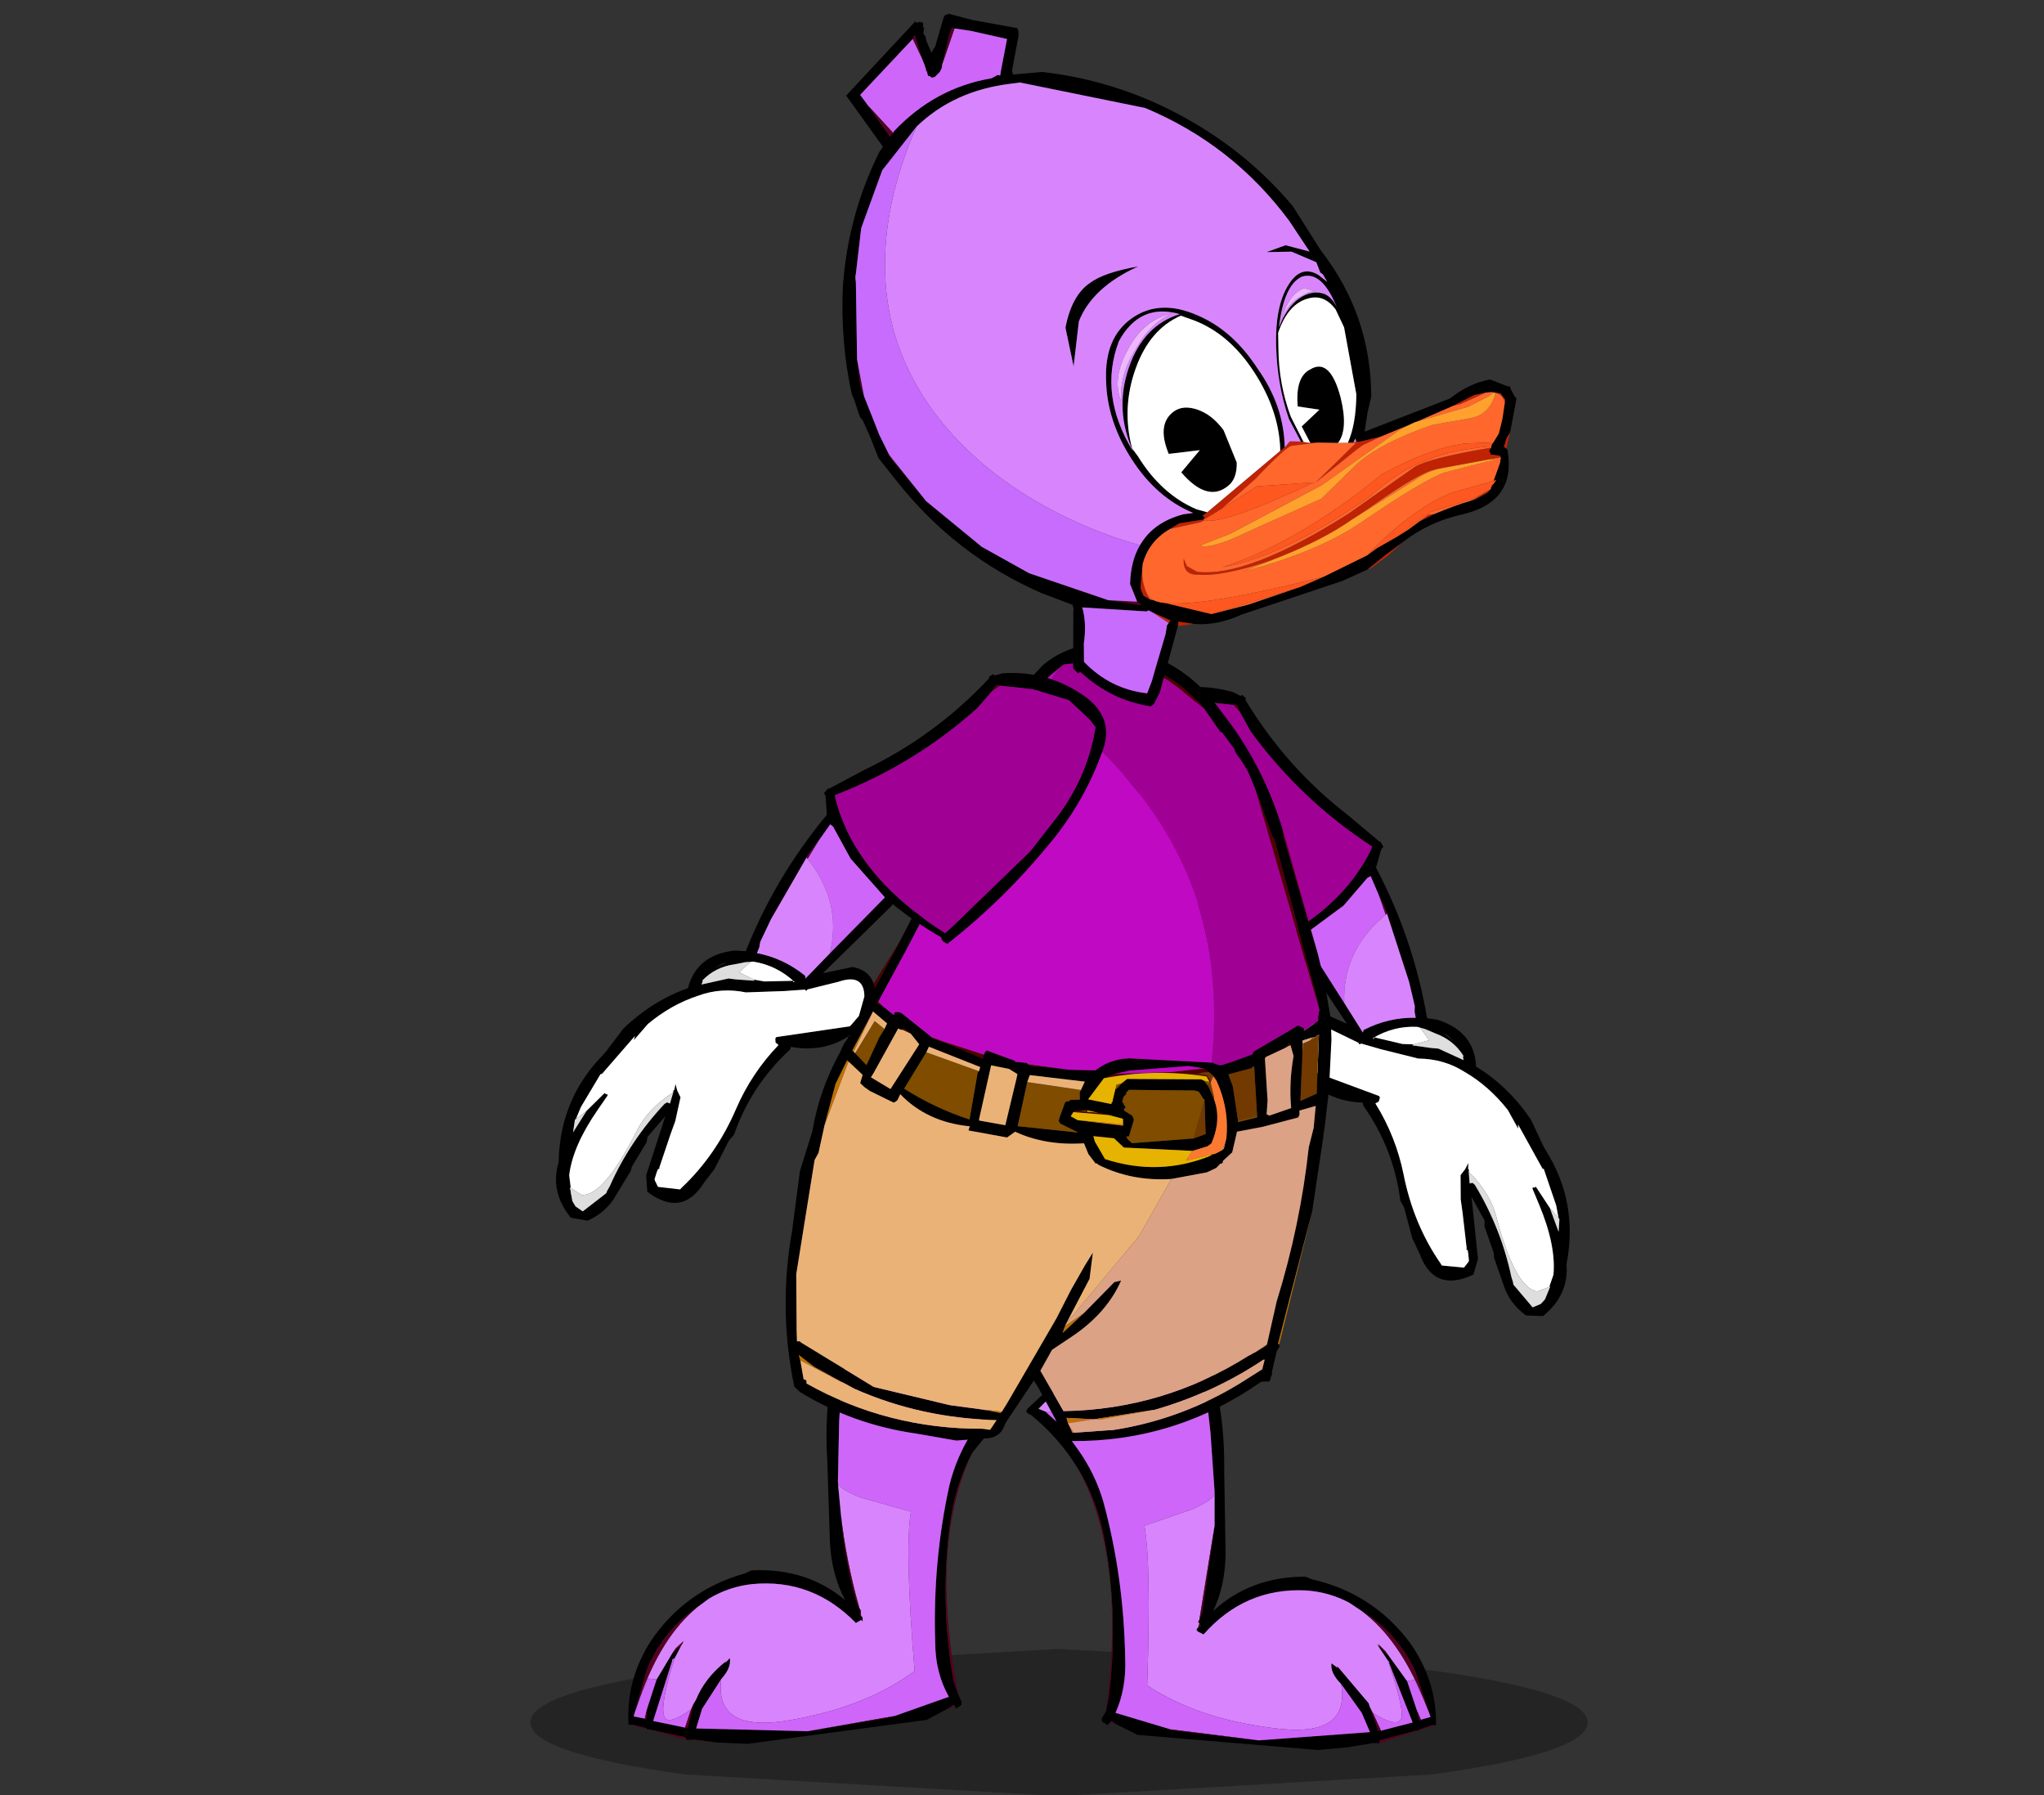 <?xml version="1.0" encoding="UTF-8" standalone="no"?>
<svg xmlns:xlink="http://www.w3.org/1999/xlink" height="65.25px" width="74.3px" xmlns="http://www.w3.org/2000/svg">
  <rect width="100%" height="100%" fill="#333333" stroke="none"/>
  <g transform="matrix(1.0, 0.0, 0.0, 1.0, 46.85, 33.4)">
    <use height="4.5" transform="matrix(0.915, 0.0, 0.0, 1.188, -27.571, 26.526)" width="42.0" xlink:href="#sprite0"/>
    <use height="18.9" transform="matrix(0.96, 0.276, -0.276, 0.96, -5.472, -9.236)" width="21.15" xlink:href="#sprite1"/>
    <use height="17.25" transform="matrix(0.997, -0.049, 0.049, 0.997, -24.797, 13.087)" width="14.9" xlink:href="#sprite2"/>
    <use height="17.25" transform="matrix(1.0, 0.0, 0.0, 1.0, -9.55, 13.05)" width="14.95" xlink:href="#sprite3"/>
    <use height="29.15" transform="matrix(0.995, -0.031, 0.031, 0.995, -19.056, -9.614)" width="20.3" xlink:href="#sprite4"/>
    <use height="23.9" transform="matrix(0.986, 0.146, -0.146, 0.986, -15.58, -33.377)" width="25.9" xlink:href="#sprite5"/>
    <use height="18.9" transform="matrix(-0.994, 0.07, 0.07, 0.994, -6.834, -9.181)" width="21.15" xlink:href="#sprite1"/>
  </g>
  <defs>
    <g id="sprite0" transform="matrix(1.0, 0.0, 0.0, 1.0, 21.0, 2.25)">
      <use height="7.5" transform="matrix(0.875, 0.0, 0.0, 0.6, -21.0, -2.25)" width="48.0" xlink:href="#shape0"/>
    </g>
    <g id="shape0" transform="matrix(1.0, 0.0, 0.0, 1.0, 24.0, 3.75)">
      <path d="M24.0 0.0 Q24.0 1.55 16.95 2.65 L0.0 3.75 -17.0 2.65 Q-24.0 1.55 -24.0 0.0 -24.0 -1.55 -17.0 -2.65 L0.0 -3.75 16.95 -2.65 Q24.0 -1.55 24.0 0.0" fill="#000000" fill-opacity="0.298" fill-rule="evenodd" stroke="none"/>
    </g>
    <g id="sprite1" transform="matrix(1.0, 0.0, 0.0, 1.0, 10.55, 9.45)">
      <use height="18.9" transform="matrix(1.0, 0.0, 0.0, 1.0, -10.55, -9.45)" width="21.15" xlink:href="#shape1"/>
    </g>
    <g id="shape1" transform="matrix(1.0, 0.0, 0.0, 1.0, 10.55, 9.45)">
      <path d="M-6.7 -9.4 L-6.65 -9.4 -6.6 -9.45 -6.55 -9.4 -6.5 -9.4 -6.45 -9.35 -6.45 -9.3 Q-4.35 -7.35 -1.7 -6.3 L-0.35 -5.7 -0.3 -5.7 -0.25 -5.65 -0.15 -5.55 -0.2 -5.45 -0.2 -4.75 -0.15 -4.7 Q1.85 -2.6 3.1 0.0 L3.5 -0.05 Q4.9 0.0 5.3 1.2 6.6 1.55 7.75 2.5 L8.45 3.3 8.55 3.4 Q10.25 4.9 10.45 7.2 10.85 8.25 10.15 9.25 L9.55 9.4 Q8.85 9.15 8.45 8.55 L7.85 7.7 7.8 7.55 7.2 6.7 7.15 6.5 6.45 5.8 7.3 7.9 7.3 8.5 Q6.1 9.55 5.2 8.3 L4.8 7.85 4.2 6.85 4.0 6.65 Q3.25 4.9 1.75 3.7 L1.7 3.6 Q0.1 4.0 -1.1 2.85 -1.55 2.4 -1.5 1.8 -1.5 1.05 -0.75 0.85 L0.35 1.0 -2.35 -1.3 -2.35 -1.35 Q-3.15 -0.6 -4.05 0.0 L-4.05 0.05 -4.1 0.15 -4.25 0.25 -4.4 0.15 Q-6.45 -1.25 -8.2 -3.1 -9.65 -4.6 -10.45 -6.5 -10.85 -7.55 -9.95 -8.35 -8.65 -9.45 -6.95 -9.45 L-6.7 -9.4 M-6.85 -9.0 L-8.0 -8.8 -9.3 -8.3 -10.0 -7.55 -10.2 -7.25 Q-9.75 -5.35 -8.4 -3.9 L-7.5 -2.9 -4.4 -0.3 -4.2 -0.15 Q-1.75 -1.95 -0.9 -4.1 -0.65 -4.75 -0.55 -5.35 L-0.55 -5.45 Q-3.5 -6.35 -5.95 -8.25 L-6.5 -8.8 -6.7 -9.05 -6.85 -9.0 M-0.2 -5.55 L-0.2 -5.45 -0.2 -5.55 M0.15 -3.85 L-0.3 -4.4 -0.4 -4.3 -0.95 -3.1 -2.1 -1.6 0.05 0.3 1.0 1.15 1.0 1.05 Q1.75 0.35 2.7 0.1 L2.6 -0.1 2.55 -0.3 2.1 -1.1 0.15 -3.85 M9.75 5.7 L9.7 5.65 9.5 5.25 8.7 4.1 8.65 4.1 7.35 2.8 7.4 2.95 6.85 2.4 Q5.95 1.75 4.95 1.5 4.1 1.25 3.2 1.5 L1.8 1.55 1.7 1.55 1.25 1.55 1.05 1.55 1.0 1.6 0.95 1.55 -0.2 1.35 Q-1.15 1.1 -1.1 1.95 L-0.85 2.65 -0.8 2.7 -0.5 3.0 2.15 3.2 2.2 3.2 2.25 3.25 2.25 3.3 2.25 3.4 2.2 3.45 2.15 3.5 Q3.2 4.45 3.85 5.7 4.7 7.35 6.05 8.45 L6.1 8.5 6.9 8.35 7.0 8.1 7.0 8.05 6.9 7.8 6.85 7.7 6.8 7.7 6.8 7.65 6.3 6.45 6.1 6.0 5.85 5.15 5.95 4.9 6.0 4.65 6.05 4.85 6.1 4.9 6.1 4.95 6.25 5.35 6.35 5.3 6.45 5.35 Q7.8 6.6 8.65 8.2 L8.75 8.35 8.8 8.45 9.7 9.05 9.95 8.85 10.05 8.65 10.1 7.7 Q9.9 6.65 8.9 5.4 L8.5 4.9 8.5 4.85 8.55 4.85 8.6 4.8 9.3 5.4 9.85 6.15 9.75 5.7 M2.95 0.4 L2.85 0.4 Q2.0 0.6 1.4 1.25 L1.45 1.25 1.45 1.2 2.5 1.15 2.9 1.05 2.85 1.1 3.55 1.0 3.8 0.95 4.8 1.1 4.75 1.0 4.75 0.95 Q4.25 0.5 3.55 0.45 L3.15 0.4 2.95 0.4 M4.0 0.4 L4.3 0.55 3.8 0.35 4.0 0.4" fill="#000000" fill-rule="evenodd" stroke="none"/>
      <path d="M-6.5 -8.8 L-6.8 -9.0 -6.85 -9.0 -6.7 -9.05 -6.5 -8.8" fill="#4d0000" fill-rule="evenodd" stroke="none"/>
      <path d="M-6.5 -8.8 L-5.95 -8.25 Q-3.5 -6.35 -0.55 -5.45 L-0.55 -5.35 Q-0.65 -4.75 -0.9 -4.1 -1.75 -1.95 -4.2 -0.15 L-4.4 -0.3 -7.5 -2.9 -8.4 -3.9 Q-9.75 -5.35 -10.2 -7.25 L-10.0 -7.55 -9.3 -8.3 -8.0 -8.8 -6.85 -9.0 -6.8 -9.0 -6.5 -8.8" fill="#a10095" fill-rule="evenodd" stroke="none"/>
      <path d="M0.15 -3.85 L0.65 -3.25 Q-0.55 -1.55 0.05 0.3 L-2.1 -1.6 -0.95 -3.1 -0.4 -4.3 -0.3 -4.4 0.15 -3.85" fill="#ce66f9" fill-rule="evenodd" stroke="none"/>
      <path d="M0.65 -3.25 L0.15 -3.85 2.1 -1.1 0.65 -3.25" fill="#550022" fill-rule="evenodd" stroke="none"/>
      <path d="M6.1 4.95 L6.1 4.9 6.05 4.85 6.0 4.65 5.95 4.9 5.85 5.15 6.1 6.0 6.3 6.45 6.8 7.65 6.8 7.7 6.85 7.7 6.9 7.8 7.0 8.05 7.0 8.1 6.9 8.35 6.1 8.5 6.05 8.45 Q4.7 7.35 3.85 5.7 3.2 4.45 2.15 3.5 L2.2 3.45 2.25 3.4 2.25 3.3 2.25 3.25 2.2 3.2 2.15 3.2 -0.5 3.0 -0.8 2.7 -0.85 2.65 -1.1 1.95 Q-1.15 1.1 -0.2 1.35 L0.95 1.55 1.0 1.6 1.05 1.55 1.25 1.55 1.7 1.55 1.8 1.55 3.2 1.5 Q4.1 1.25 4.95 1.5 5.95 1.75 6.85 2.4 L7.4 2.95 7.35 2.8 8.65 4.1 8.7 4.1 9.5 5.25 9.7 5.65 9.75 5.7 9.3 5.4 8.6 4.8 8.55 4.85 8.5 4.85 8.5 4.9 8.9 5.4 Q9.9 6.65 10.1 7.7 L10.05 8.65 10.1 8.15 9.7 8.45 Q8.9 8.55 7.55 6.3 7.1 5.5 6.1 4.95 M2.9 1.05 L2.5 1.15 1.45 1.2 1.45 1.25 1.4 1.25 Q2.0 0.6 2.85 0.4 L2.95 0.4 3.4 0.75 2.9 1.05" fill="#ffffff" fill-rule="evenodd" stroke="none"/>
      <path d="M0.05 0.3 Q-0.55 -1.55 0.65 -3.25 L2.1 -1.1 2.55 -0.3 2.6 -0.1 2.7 0.1 Q1.75 0.35 1.0 1.05 L1.0 1.15 0.05 0.3" fill="#d885fd" fill-rule="evenodd" stroke="none"/>
      <path d="M6.1 4.95 Q7.1 5.5 7.55 6.3 8.9 8.55 9.7 8.45 L10.1 8.15 10.05 8.65 9.95 8.85 9.7 9.05 8.8 8.45 8.75 8.35 8.65 8.2 Q7.8 6.6 6.45 5.35 L6.35 5.3 6.25 5.35 6.1 4.95 M9.3 5.4 L9.75 5.7 9.85 6.15 9.3 5.4 M2.9 1.05 L3.4 0.75 2.95 0.4 3.15 0.4 3.55 0.45 Q4.25 0.5 4.75 0.95 L4.75 1.0 4.8 1.1 3.8 0.95 3.55 1.0 2.85 1.1 2.9 1.05" fill="#dedede" fill-rule="evenodd" stroke="none"/>
    </g>
    <g id="sprite2" transform="matrix(1.0, 0.0, 0.0, 1.0, 7.45, 8.6)">
      <use height="17.25" transform="matrix(1.0, 0.0, 0.0, 1.0, -7.45, -8.6)" width="14.9" xlink:href="#shape2"/>
    </g>
    <g id="shape2" transform="matrix(1.0, 0.0, 0.0, 1.0, 7.45, 8.6)">
      <path d="M-7.45 7.55 Q-7.45 6.0 -6.5 4.65 -5.15 2.85 -2.95 2.35 L-2.7 2.25 Q-0.7 2.25 0.65 3.5 0.2 2.55 0.2 1.35 L0.25 -1.6 Q0.2 -4.7 1.5 -7.5 L1.55 -7.75 2.0 -8.45 2.1 -8.55 2.15 -8.6 2.2 -8.6 2.25 -8.55 2.3 -8.5 4.6 -6.45 4.65 -6.4 Q6.2 -5.4 7.35 -3.95 L7.4 -3.85 7.45 -3.75 7.4 -3.7 7.35 -3.65 5.55 -1.65 Q4.8 -0.4 4.55 1.2 4.1 3.9 4.45 6.65 L4.6 7.15 4.7 7.4 4.7 7.5 4.65 7.55 4.55 7.6 4.5 7.65 4.45 7.55 4.4 7.5 4.25 7.6 3.4 8.0 -3.15 8.55 -4.25 8.45 -5.1 8.3 -5.2 8.3 -5.35 8.3 -5.4 8.25 -5.4 8.2 -6.7 7.85 -6.8 7.85 -6.8 7.8 -7.3 7.65 -7.35 7.65 -7.45 7.65 -7.45 7.6 -7.45 7.55 M2.25 7.8 L4.25 7.2 Q3.8 6.3 3.85 5.2 3.9 2.25 4.65 -0.5 4.95 -1.5 5.55 -2.35 L6.2 -3.25 6.8 -3.75 7.0 -3.85 6.35 -4.5 5.35 -5.45 4.7 -5.95 4.65 -6.0 Q3.3 -7.0 2.2 -8.2 1.2 -6.15 0.85 -3.9 L0.75 -3.0 0.6 -0.85 0.6 -0.75 0.6 -0.7 0.65 0.4 Q0.7 2.0 1.05 3.55 L1.15 3.8 1.2 3.9 1.2 3.95 1.15 4.05 1.2 4.1 1.25 4.15 1.25 4.2 1.25 4.25 1.2 4.25 1.1 4.3 1.0 4.35 Q-0.5 2.65 -2.7 2.75 -3.55 2.8 -4.3 3.2 L-4.75 3.5 Q-6.05 4.3 -6.7 5.7 L-7.2 7.2 -7.25 7.35 -6.85 7.45 -6.8 7.5 -6.75 7.1 -6.35 6.05 -5.75 5.15 -5.35 4.8 -5.3 4.7 -5.65 5.3 -5.75 5.35 -5.75 5.4 -6.55 7.55 -5.4 7.85 -5.3 7.85 -5.05 7.0 -4.95 6.85 Q-4.6 6.1 -3.85 5.55 L-3.8 5.55 -3.65 5.4 Q-3.6 5.75 -4.0 6.15 L-4.75 7.2 -5.0 7.9 -0.95 8.2 2.0 7.85 2.25 7.8" fill="#000000" fill-rule="evenodd" stroke="none"/>
      <path d="M-4.0 6.15 Q-3.6 5.75 -3.65 5.4 L-3.8 5.55 -3.8 5.5 -3.85 5.55 Q-4.6 6.1 -4.95 6.85 L-5.05 7.0 -5.15 7.2 Q-6.1 7.8 -6.15 7.35 -6.25 6.9 -5.65 5.3 L-5.3 4.7 -5.35 4.8 -5.3 4.7 -5.6 4.95 -5.75 5.15 -6.35 6.05 -6.65 6.0 -7.0 6.7 Q-6.1 4.5 -4.75 3.5 L-4.3 3.2 Q-3.55 2.8 -2.7 2.75 -0.5 2.65 1.0 4.35 L1.1 4.3 1.2 4.25 1.25 4.3 1.25 4.25 1.25 4.2 1.25 4.15 1.2 4.1 1.2 3.95 1.2 3.9 1.15 3.8 Q0.75 2.05 0.65 0.4 L0.6 -0.7 0.6 -0.75 Q0.65 -0.55 1.4 -0.2 L3.2 0.4 Q2.9 1.75 3.05 6.2 1.25 7.4 -1.45 7.75 -4.35 8.15 -4.0 6.15 M0.85 -3.9 Q1.2 -6.15 2.2 -8.2 3.3 -7.0 4.65 -6.0 L4.7 -5.95 5.35 -5.45 6.35 -4.5 7.0 -3.85 6.8 -3.75 0.85 -3.9" fill="#d885fd" fill-rule="evenodd" stroke="none"/>
      <path d="M6.8 -3.75 L6.2 -3.25 5.55 -2.35 Q4.95 -1.5 4.65 -0.5 3.9 2.25 3.85 5.2 3.8 6.3 4.25 7.2 L2.25 7.8 -0.95 8.2 -5.0 7.9 -4.75 7.2 -4.0 6.15 Q-4.35 8.15 -1.45 7.75 1.25 7.4 3.05 6.2 2.9 1.75 3.2 0.4 L1.4 -0.2 Q0.65 -0.55 0.6 -0.75 L0.6 -0.85 0.75 -3.0 0.85 -3.9 6.8 -3.75 M-3.8 5.55 L-3.85 5.55 -3.8 5.5 -3.8 5.55 M-5.4 7.85 L-6.55 7.55 -5.75 5.4 -5.75 5.35 -5.65 5.3 Q-6.25 6.9 -6.15 7.35 -6.1 7.8 -5.15 7.2 L-5.4 7.85 M-6.35 6.05 L-6.75 7.1 -6.85 7.45 -7.25 7.35 -7.2 7.2 -7.0 6.7 -6.65 6.0 -6.35 6.05" fill="#ce66f9" fill-rule="evenodd" stroke="none"/>
      <path d="M5.55 -1.65 Q3.8 1.6 4.6 7.15 L4.45 6.65 Q4.1 3.9 4.55 1.2 4.8 -0.4 5.55 -1.65 M4.45 7.55 L4.25 7.6 4.4 7.5 4.45 7.55 M-4.25 8.45 L-5.2 8.3 -5.1 8.3 -4.25 8.45 M-5.35 8.3 L-7.35 7.65 -7.3 7.65 -6.8 7.8 -6.8 7.85 -6.7 7.85 -5.4 8.2 -5.4 8.25 -5.35 8.3 M-7.45 7.6 L-7.45 7.55 -7.45 7.6 M2.25 7.8 L2.0 7.85 -0.95 8.2 2.25 7.8 M-5.05 7.0 L-5.3 7.85 -5.4 7.85 -5.15 7.2 -5.05 7.0 M-5.35 4.8 L-5.75 5.15 -5.6 4.95 -5.3 4.7 -5.35 4.8 M-6.75 7.1 L-6.8 7.5 -6.85 7.45 -6.75 7.1 M-7.2 7.2 L-6.7 5.7 Q-6.05 4.3 -4.75 3.5 -6.1 4.5 -7.0 6.7 L-7.2 7.2 M1.2 4.25 L1.25 4.25 1.25 4.3 1.2 4.25 M1.2 4.1 L1.15 4.05 1.2 3.95 1.2 4.1 M1.15 3.8 L1.05 3.55 Q0.7 2.0 0.65 0.4 0.75 2.05 1.15 3.8" fill="#550022" fill-rule="evenodd" stroke="none"/>
    </g>
    <g id="sprite3" transform="matrix(1.0, 0.0, 0.0, 1.0, 7.45, 8.6)">
      <use height="17.25" transform="matrix(1.0, 0.0, 0.0, 1.0, -7.45, -8.6)" width="14.95" xlink:href="#shape3"/>
    </g>
    <g id="shape3" transform="matrix(1.0, 0.0, 0.0, 1.0, 7.45, 8.6)">
      <path d="M-5.55 -1.65 Q-6.25 -2.8 -7.3 -3.65 L-7.35 -3.65 -7.4 -3.7 -7.45 -3.75 -7.4 -3.85 -7.3 -3.95 -4.65 -6.4 -4.6 -6.45 -2.3 -8.5 -2.25 -8.55 -2.2 -8.6 -2.15 -8.6 -2.1 -8.55 -2.0 -8.45 -1.55 -7.75 -1.5 -7.5 Q-0.2 -4.7 -0.25 -1.6 L-0.2 1.35 Q-0.2 2.55 -0.65 3.5 0.7 2.25 2.7 2.25 L2.95 2.35 Q5.15 2.85 6.5 4.65 7.45 6.0 7.45 7.55 L7.45 7.6 7.45 7.65 7.4 7.65 7.3 7.65 6.85 7.8 6.8 7.85 6.7 7.85 5.4 8.2 5.4 8.25 5.4 8.3 5.2 8.3 5.15 8.3 4.25 8.45 3.15 8.55 -3.4 8.0 -4.2 7.6 -4.35 7.5 -4.4 7.55 -4.5 7.65 -4.55 7.6 -4.65 7.55 -4.7 7.5 -4.7 7.4 -4.55 7.15 -4.45 6.65 Q-4.1 3.9 -4.55 1.2 -4.8 -0.4 -5.55 -1.65 M-0.85 -3.9 Q-1.2 -6.15 -2.15 -8.2 L-4.65 -6.0 -4.7 -5.95 -5.3 -5.45 -6.35 -4.5 -7.0 -3.85 -6.75 -3.75 -6.2 -3.25 -5.55 -2.35 Q-4.95 -1.5 -4.65 -0.5 -3.9 2.25 -3.85 5.2 -3.8 6.3 -4.2 7.2 L-2.2 7.8 -2.0 7.85 1.0 8.2 5.05 7.9 4.75 7.2 4.0 6.15 Q3.6 5.75 3.65 5.4 L3.85 5.55 3.9 5.55 5.0 6.85 5.05 7.0 5.35 7.85 5.45 7.85 6.6 7.55 5.75 5.4 5.75 5.35 5.7 5.3 5.3 4.7 5.4 4.8 5.75 5.15 6.4 6.05 6.75 7.1 6.85 7.5 6.9 7.45 7.25 7.35 7.2 7.2 6.7 5.7 Q6.05 4.3 4.75 3.5 L4.3 3.2 Q3.55 2.8 2.7 2.75 0.5 2.65 -1.0 4.35 L-1.1 4.3 -1.2 4.25 -1.25 4.2 -1.25 4.15 -1.2 4.1 -1.1 4.05 -1.15 3.95 -1.2 3.9 -1.15 3.8 -1.05 3.55 -0.6 0.4 -0.6 -0.7 -0.6 -0.75 -0.6 -0.85 -0.75 -3.0 -0.85 -3.9" fill="#000000" fill-rule="evenodd" stroke="none"/>
      <path d="M-6.75 -3.75 L-7.0 -3.85 -6.35 -4.5 -5.3 -5.45 -4.7 -5.95 -4.65 -6.0 -2.15 -8.2 Q-1.2 -6.15 -0.85 -3.9 L-6.75 -3.75 M-0.6 -0.75 L-0.6 -0.7 -0.6 0.4 -1.15 3.8 -1.2 3.9 -1.15 3.95 -1.2 4.1 -1.25 4.15 -1.25 4.2 -1.2 4.25 -1.1 4.3 -1.0 4.35 Q0.5 2.65 2.7 2.75 3.55 2.8 4.3 3.2 L4.75 3.5 Q6.1 4.5 7.0 6.7 L6.65 6.0 6.4 6.05 5.75 5.15 5.6 4.95 5.35 4.7 5.4 4.8 5.3 4.7 5.7 5.3 Q6.25 6.9 6.2 7.35 6.1 7.8 5.15 7.2 L5.05 7.0 5.0 6.85 3.9 5.55 3.85 5.5 3.85 5.55 3.65 5.4 Q3.6 5.75 4.0 6.15 4.35 8.15 1.5 7.75 -1.25 7.4 -3.05 6.2 -2.9 1.75 -3.15 0.4 L-1.4 -0.2 Q-0.65 -0.55 -0.6 -0.75 M-1.2 4.25 L-1.25 4.3 -1.2 4.25" fill="#d885fd" fill-rule="evenodd" stroke="none"/>
      <path d="M-0.85 -3.9 L-0.75 -3.0 -0.6 -0.85 -0.6 -0.75 Q-0.65 -0.55 -1.4 -0.2 L-3.15 0.4 Q-2.9 1.75 -3.05 6.2 -1.25 7.4 1.5 7.75 4.35 8.15 4.0 6.15 L4.75 7.2 5.05 7.9 1.0 8.2 -2.2 7.8 -4.2 7.2 Q-3.8 6.3 -3.85 5.2 -3.9 2.25 -4.65 -0.5 -4.95 -1.5 -5.55 -2.35 L-6.2 -3.25 -6.75 -3.75 -0.85 -3.9 M7.2 7.2 L7.25 7.35 6.9 7.45 6.75 7.1 6.4 6.05 6.65 6.0 7.0 6.7 7.2 7.2 M5.7 5.3 L5.75 5.35 5.75 5.4 6.6 7.55 5.45 7.85 5.15 7.2 Q6.1 7.8 6.2 7.35 6.25 6.9 5.7 5.3 M3.9 5.55 L3.85 5.55 3.85 5.5 3.9 5.55" fill="#ce66f9" fill-rule="evenodd" stroke="none"/>
      <path d="M-5.55 -1.65 Q-4.8 -0.4 -4.55 1.2 -4.1 3.9 -4.45 6.65 L-4.55 7.15 Q-3.8 1.6 -5.55 -1.65 M-4.4 7.55 L-4.35 7.5 -4.2 7.6 -4.4 7.55 M4.25 8.45 L5.15 8.3 5.2 8.3 4.25 8.45 M5.4 8.3 L5.4 8.25 5.4 8.2 6.7 7.85 6.8 7.85 6.85 7.8 7.3 7.65 7.4 7.65 5.4 8.3 M7.45 7.6 L7.45 7.55 7.5 7.6 7.45 7.6 M-0.6 0.4 L-1.05 3.55 -1.15 3.8 -0.6 0.4 M-1.15 3.95 L-1.1 4.05 -1.2 4.1 -1.15 3.95 M4.75 3.5 Q6.05 4.3 6.7 5.7 L7.2 7.2 7.0 6.7 Q6.1 4.5 4.75 3.5 M6.9 7.45 L6.85 7.5 6.75 7.1 6.9 7.45 M5.75 5.15 L5.4 4.8 5.35 4.7 5.6 4.95 5.75 5.15 M5.45 7.85 L5.35 7.85 5.05 7.0 5.15 7.2 5.45 7.85 M1.0 8.2 L-2.0 7.85 -2.2 7.8 1.0 8.2 M-1.2 4.25 L-1.25 4.3 -1.2 4.25" fill="#550022" fill-rule="evenodd" stroke="none"/>
    </g>
    <g id="sprite4" transform="matrix(1.0, 0.0, 0.0, 1.0, 10.15, 14.55)">
      <use height="29.15" transform="matrix(1.0, 0.0, 0.0, 1.0, -10.15, -14.55)" width="20.3" xlink:href="#shape4"/>
    </g>
    <g id="shape4" transform="matrix(1.0, 0.0, 0.0, 1.0, 10.15, 14.55)">
      <path d="M5.85 -12.05 L6.4 -11.2 6.45 -11.2 6.9 -10.55 6.9 -10.5 6.95 -10.4 7.15 -10.1 7.35 -9.75 7.6 -9.1 9.7 -0.95 9.65 -0.7 9.65 -0.55 9.1 -0.2 9.1 -0.3 8.9 -0.4 7.25 0.5 7.2 0.6 6.45 0.85 5.95 0.95 5.7 0.85 Q6.05 -1.7 5.6 -4.05 4.7 -8.65 0.15 -12.4 0.0 -13.25 0.75 -13.85 L2.85 -14.0 3.15 -13.9 3.8 -13.6 4.0 -13.5 4.55 -13.15 5.0 -12.8 5.85 -12.05" fill="#a10095" fill-rule="evenodd" stroke="none"/>
      <path d="M7.6 -9.1 L7.35 -9.75 7.15 -10.1 6.95 -10.4 6.9 -10.5 6.9 -10.55 6.45 -11.2 6.4 -11.2 5.85 -12.05 Q4.8 -13.4 3.15 -13.9 L2.85 -14.0 0.75 -13.85 -0.2 -13.1 -1.45 -10.75 -1.6 -10.4 -1.8 -10.0 -1.8 -9.95 -1.85 -9.85 -1.95 -9.8 -2.25 -9.2 -2.3 -9.0 -2.4 -8.8 -2.45 -8.75 -2.5 -8.7 -2.95 -7.8 -5.35 -3.55 -6.4 -1.75 -6.45 -1.7 -6.2 -1.55 -5.85 -1.25 -5.8 -1.35 -5.65 -1.35 -5.55 -1.3 -4.55 -0.45 -4.5 -0.4 -4.45 -0.35 Q-3.55 0.0 -2.65 0.45 L-2.6 0.3 -2.55 0.2 -2.5 0.15 -1.5 0.55 -1.45 0.6 -1.05 0.65 -1.0 0.7 -0.95 0.75 0.5 0.95 1.45 1.0 Q2.0 0.6 2.7 0.6 L5.7 0.85 5.95 0.95 6.05 0.95 6.45 0.85 7.2 0.6 7.25 0.5 8.9 -0.4 9.1 -0.3 9.1 -0.2 9.65 -0.55 9.65 -0.7 9.7 -0.95 9.6 -1.45 8.25 -7.2 8.2 -7.3 8.15 -7.35 8.15 -7.4 7.6 -9.1 M8.55 -7.6 L8.6 -7.3 8.6 -7.25 9.7 -3.0 9.9 -2.05 10.1 -0.6 10.15 -0.55 10.15 -0.5 10.1 -0.4 10.1 0.15 9.95 2.0 9.75 3.35 9.7 3.6 9.7 3.65 9.2 6.4 8.35 9.3 7.8 11.2 7.85 11.2 7.85 11.25 7.85 11.3 7.75 11.45 7.55 12.2 7.55 12.3 7.5 12.4 7.5 12.45 7.45 12.55 7.15 12.55 Q3.95 14.65 0.15 14.5 L0.05 14.55 0.0 14.6 -0.2 14.45 -0.35 13.85 -0.4 13.7 -1.0 12.5 -1.15 12.25 -2.15 13.65 -2.25 13.8 Q-2.4 14.25 -2.85 14.3 L-4.05 14.35 -5.5 14.05 Q-7.8 13.65 -9.7 12.4 L-9.8 12.3 -9.9 12.2 Q-10.4 9.35 -9.8 6.5 L-9.45 4.35 -8.95 2.9 Q-8.65 1.4 -7.85 0.05 L-7.7 -0.25 -7.55 -0.45 -7.55 -0.5 -7.45 -0.55 -7.25 -1.1 -7.2 -1.15 -6.8 -1.8 -6.65 -2.05 -6.45 -2.35 -5.5 -4.0 -4.2 -6.35 -3.55 -7.5 -1.25 -11.95 -1.2 -12.05 -0.85 -12.8 -0.65 -13.1 -0.6 -13.15 -0.5 -13.3 -0.4 -13.45 0.0 -13.85 Q0.7 -14.4 1.65 -14.55 4.8 -14.45 6.45 -11.95 7.9 -10.0 8.55 -7.6 M5.6 1.2 L5.4 1.05 4.85 0.95 2.7 1.05 2.15 1.15 1.75 1.3 1.15 2.05 2.0 2.25 2.0 2.2 2.05 2.15 2.05 2.1 2.05 2.05 2.1 1.8 2.15 1.7 2.2 1.7 2.4 1.5 2.6 1.35 5.3 1.45 5.4 1.5 5.55 1.7 5.75 2.2 Q6.0 2.95 5.6 3.8 L5.45 3.9 4.9 4.05 2.4 3.85 2.05 3.5 1.3 3.4 1.35 3.6 1.7 4.25 Q3.65 4.95 5.55 4.25 L5.65 4.2 5.75 4.15 5.8 4.15 6.0 4.05 6.05 4.0 6.15 3.65 Q6.3 2.55 5.85 1.5 L5.75 1.35 5.6 1.2 M7.3 2.85 L7.25 1.05 7.2 1.05 7.15 1.1 6.3 1.3 6.45 1.75 6.6 3.0 6.6 3.05 7.3 2.9 7.3 2.85 M8.6 0.3 L8.55 0.25 8.4 0.4 7.7 0.7 7.65 0.75 7.7 2.3 7.65 2.8 7.75 2.85 8.55 2.6 8.55 2.55 Q8.5 1.65 8.7 0.7 L8.6 0.3 M9.05 0.25 L8.9 2.35 9.5 2.1 9.65 -0.05 9.55 0.0 9.5 0.05 9.4 0.05 9.05 0.15 9.05 0.25 M7.4 11.2 L7.8 9.65 Q8.75 6.9 9.15 4.05 L9.35 3.35 9.45 2.55 8.85 2.7 8.85 2.85 8.8 2.95 7.5 3.25 6.55 3.4 6.35 4.15 6.0 4.45 6.0 4.5 5.95 4.55 5.9 4.55 5.75 4.7 5.4 4.85 4.1 5.05 Q2.65 5.1 1.45 4.45 L1.4 4.4 1.35 4.4 1.1 4.05 0.95 3.65 Q-0.45 3.7 -1.55 3.15 L-1.85 3.35 -3.25 3.05 -3.2 2.9 Q-4.75 2.7 -5.7 1.65 L-5.8 1.85 -5.85 1.9 -5.95 1.95 -6.8 1.5 -7.0 1.35 -7.15 1.2 -7.05 0.9 -7.55 0.4 -7.6 0.35 -8.05 1.2 -8.5 2.7 -8.75 3.7 -8.9 3.95 -9.7 8.1 -9.75 10.15 -9.75 10.55 -9.65 10.55 -9.6 10.6 -7.0 12.3 -4.25 13.05 -3.05 13.25 -2.4 13.4 -2.35 13.35 -2.15 13.05 -0.25 10.0 0.3 9.0 0.85 8.1 1.15 7.65 1.0 8.6 0.1 10.2 0.05 10.3 -0.05 10.55 0.75 9.85 1.9 8.75 2.15 8.7 Q1.6 9.85 0.35 10.65 L-0.45 11.15 -0.9 11.9 -0.1 13.4 Q3.55 13.45 6.7 11.6 L7.0 11.45 7.35 11.25 7.4 11.2 M5.4 2.2 L5.35 2.15 5.2 1.9 5.05 1.85 2.65 1.75 2.55 1.85 2.55 1.9 2.45 2.0 2.4 2.15 2.4 2.2 2.45 2.25 2.45 2.3 2.5 2.35 2.5 2.4 2.45 2.45 2.45 2.5 2.75 2.7 2.8 2.85 2.6 3.45 2.5 3.45 2.55 3.55 2.7 3.7 4.9 3.6 4.95 3.6 5.4 3.45 5.4 3.35 5.4 2.2 M0.25 14.2 L1.5 14.15 1.65 14.15 Q4.15 13.85 6.35 12.6 L7.2 12.1 7.3 11.75 7.25 11.75 Q5.4 12.9 3.25 13.45 L1.25 13.75 0.0 13.65 0.05 13.85 0.1 13.95 0.2 14.2 0.25 14.2 M-2.8 0.9 L-2.75 0.75 -4.6 -0.05 -4.7 0.15 -5.55 1.45 Q-4.45 2.2 -3.2 2.65 L-2.85 0.95 -2.8 0.9 M-1.45 1.25 L-1.4 1.05 -1.7 0.85 -2.35 0.7 -2.85 2.65 -2.85 2.7 -1.9 2.9 -1.6 1.8 -1.45 1.25 M-1.05 1.35 L-1.35 2.55 -1.45 2.95 0.75 3.25 0.1 2.9 0.05 2.8 0.1 2.65 0.2 2.4 0.3 2.15 0.35 2.1 0.45 2.1 0.5 2.05 0.85 2.05 0.85 2.0 0.85 1.8 0.9 1.7 1.05 1.4 -0.95 1.1 -1.05 1.35 M1.9 2.65 L1.5 2.55 1.1 2.45 1.05 2.45 0.85 2.45 0.65 2.45 0.5 2.6 0.5 2.65 0.75 2.8 2.4 3.05 2.4 3.0 2.4 2.85 2.4 2.8 1.9 2.65 M-6.2 -0.75 L-6.1 -0.95 -6.6 -1.4 -7.4 0.0 -7.35 0.05 -7.3 0.1 -6.9 0.55 -6.4 -0.45 -6.2 -0.75 M-5.55 -0.7 L-5.6 -0.7 -5.7 -0.75 -6.65 0.85 -6.75 1.0 -6.05 1.45 -4.95 -0.15 -5.25 -0.55 -5.5 -0.75 -5.55 -0.7 M-9.65 11.25 L-9.55 11.95 -9.5 11.95 -9.45 12.0 -9.45 12.1 Q-6.55 13.85 -3.1 13.95 L-2.8 14.0 -2.55 13.65 Q-5.3 13.5 -7.7 12.35 L-9.15 11.5 -9.7 11.05 -9.65 11.25" fill="#000000" fill-rule="evenodd" stroke="none"/>
      <path d="M5.85 -12.05 L5.0 -12.8 4.55 -13.15 4.0 -13.5 3.8 -13.6 3.15 -13.9 Q4.8 -13.4 5.85 -12.05 M9.7 -0.95 L7.6 -9.1 8.15 -7.4 8.15 -7.35 8.2 -7.3 8.25 -7.2 9.6 -1.45 9.7 -0.95 M9.7 -3.0 L8.6 -7.25 8.6 -7.3 8.55 -7.6 9.7 -3.0 M-0.5 -13.3 L-0.6 -13.15 -0.65 -13.1 -0.85 -12.8 -0.7 -13.15 -0.5 -13.3 M-5.5 -4.0 L-6.45 -2.35 -6.65 -2.05 -6.8 -1.8 -6.85 -1.95 -5.5 -4.0 M5.4 1.05 L5.6 1.2 5.4 1.2 5.2 1.25 5.1 1.25 5.5 1.3 5.55 1.35 5.65 1.55 5.65 1.6 5.6 1.55 5.5 1.35 Q3.6 1.0 1.75 1.3 L2.15 1.15 2.7 1.15 4.2 1.15 5.4 1.05 M5.65 4.2 L5.55 4.25 5.6 4.2 5.65 4.2 M8.4 0.4 L8.55 0.25 8.6 0.3 8.5 0.35 8.4 0.4 M-2.3 -9.0 L-2.25 -9.2 -1.95 -9.8 -1.85 -9.85 -2.3 -9.0 M-2.95 -7.8 L-2.5 -8.7 -2.45 -8.75 -2.4 -8.8 -2.95 -7.8 M-4.5 -0.4 L-4.0 -0.2 -2.6 0.3 -2.65 0.45 Q-3.55 0.0 -4.45 -0.35 L-4.5 -0.4 M-1.0 0.7 L0.5 0.95 -0.95 0.75 -1.0 0.7 M1.5 2.55 L1.9 2.65 0.6 2.5 0.5 2.65 0.5 2.6 0.65 2.45 0.85 2.45 1.05 2.5 1.05 2.45 1.1 2.45 1.1 2.5 1.5 2.55 M1.35 4.4 L1.4 4.4 1.45 4.45 1.4 4.4 1.35 4.4 M-5.25 -0.55 L-5.55 -0.7 -5.5 -0.75 -5.25 -0.55 M-6.2 -1.55 L-6.45 -1.7 -6.4 -1.75 -6.2 -1.55" fill="#4d0000" fill-rule="evenodd" stroke="none"/>
      <path d="M0.75 -13.85 Q0.0 -13.25 0.15 -12.4 4.7 -8.65 5.6 -4.05 6.05 -1.7 5.7 0.85 L2.7 0.6 Q2.0 0.6 1.45 1.0 L0.5 0.95 -1.0 0.7 -1.05 0.65 -1.45 0.6 -1.5 0.55 -2.5 0.15 -2.55 0.2 -2.6 0.3 -4.0 -0.2 -4.5 -0.4 -4.55 -0.45 -5.55 -1.3 -5.65 -1.35 -5.8 -1.35 -5.85 -1.25 -6.2 -1.55 -6.4 -1.75 -5.35 -3.55 -2.95 -7.8 -2.4 -8.8 -2.3 -9.0 -1.85 -9.85 -1.8 -9.95 -1.8 -10.0 -1.6 -10.4 -1.45 -10.75 -0.2 -13.1 0.75 -13.85 M5.95 0.95 L6.45 0.85 6.05 0.95 5.95 0.95 M-6.45 -2.35 L-6.65 -2.05 -6.45 -2.35 M5.4 1.05 L4.2 1.15 2.7 1.15 2.15 1.15 2.7 1.05 4.85 0.95 5.4 1.05" fill="#c009c3" fill-rule="evenodd" stroke="none"/>
      <path d="M5.65 1.55 L5.55 1.35 5.5 1.3 5.1 1.25 5.2 1.25 5.4 1.2 5.6 1.2 5.75 1.35 5.65 1.55 M5.75 2.2 L5.55 1.7 5.6 1.55 5.75 2.1 5.75 2.2 M6.6 3.0 L6.45 1.75 6.3 1.3 7.15 1.1 7.2 1.05 7.25 1.05 7.3 2.85 6.6 3.0 M9.65 -0.05 L9.5 2.1 8.9 2.35 9.05 0.25 9.3 0.15 9.5 0.05 9.55 0.0 9.65 -0.05 M4.95 3.6 L5.4 2.2 5.4 3.35 5.4 3.45 4.95 3.6" fill="#723a00" fill-rule="evenodd" stroke="none"/>
      <path d="M6.15 3.65 L6.05 4.0 6.0 4.05 6.15 3.65 M5.8 4.15 L5.75 4.15 5.65 4.2 5.8 4.15 M8.4 0.4 L8.5 0.35 8.6 0.3 8.7 0.7 Q8.5 1.65 8.55 2.55 L8.55 2.6 7.75 2.85 7.65 2.8 7.7 2.3 7.65 0.75 7.7 0.7 8.4 0.4 M9.05 0.25 L9.05 0.15 9.4 0.05 9.3 0.15 9.05 0.25 M4.1 5.05 L5.4 4.85 5.75 4.7 5.9 4.55 5.95 4.55 6.0 4.5 6.0 4.45 6.35 4.15 6.55 3.4 7.5 3.25 8.8 2.95 8.85 2.85 8.85 2.7 9.45 2.55 9.35 3.35 9.15 4.05 Q8.75 6.9 7.8 9.65 L7.4 11.2 7.0 11.45 6.7 11.6 Q3.55 13.45 -0.1 13.4 L-0.9 11.9 -0.45 11.15 0.35 10.65 Q1.6 9.85 2.15 8.7 L1.9 8.75 0.75 9.85 0.05 10.3 0.1 10.2 2.85 7.1 4.1 5.05 M3.25 13.45 Q5.4 12.9 7.25 11.75 L7.3 11.75 7.2 12.1 6.35 12.6 Q4.15 13.85 1.65 14.15 L1.5 14.15 0.25 14.2 0.1 13.95 0.05 13.85 3.25 13.45" fill="#dca285" fill-rule="evenodd" stroke="none"/>
      <path d="M5.6 1.55 L5.65 1.6 5.75 2.1 5.6 1.55 5.55 1.7 5.4 1.5 5.6 1.55 M2.4 1.5 L2.2 1.7 2.15 1.7 2.1 1.8 2.05 2.05 2.05 2.1 2.2 1.55 2.4 1.5 M6.6 3.0 L7.3 2.85 7.3 2.9 6.6 3.05 6.6 3.0 M9.4 0.05 L9.5 0.05 9.3 0.15 9.4 0.05 M4.95 3.6 L4.9 3.6 2.7 3.7 2.55 3.55 2.5 3.45 2.6 3.45 2.8 2.85 2.75 2.7 2.45 2.5 2.45 2.45 2.5 2.4 2.5 2.35 2.45 2.3 2.45 2.25 2.4 2.2 2.4 2.15 2.45 2.0 2.55 1.9 2.55 1.85 2.65 1.75 5.05 1.85 5.2 1.9 5.35 2.15 5.4 2.2 4.95 3.6 M-4.7 0.15 L-2.8 0.9 -2.85 0.95 -3.2 2.65 Q-4.45 2.2 -5.55 1.45 L-4.7 0.15 M-1.6 1.8 L-1.45 1.25 -1.6 1.8 M0.9 1.7 L0.85 1.8 0.85 2.0 0.85 2.05 0.5 2.05 0.45 2.1 0.35 2.1 0.3 2.15 0.2 2.4 0.1 2.65 0.05 2.8 0.1 2.9 0.75 3.25 -1.45 2.95 -1.35 2.55 -1.05 1.35 0.9 1.7 M1.05 2.45 L1.05 2.5 0.85 2.45 1.05 2.45 M-7.3 0.1 L-6.55 -1.05 -6.2 -0.75 -6.4 -0.45 -6.9 0.55 -7.3 0.1" fill="#7f4c00" fill-rule="evenodd" stroke="none"/>
      <path d="M5.65 1.6 L5.65 1.55 5.75 1.35 5.85 1.5 Q6.3 2.55 6.15 3.65 L6.0 4.05 5.8 4.15 5.65 4.2 5.6 4.2 4.65 4.4 4.9 4.05 5.45 3.9 5.6 3.8 Q6.0 2.95 5.75 2.2 L5.75 2.1 5.65 1.6 M2.4 3.0 L2.4 3.05 0.75 2.8 2.4 3.0" fill="#fc7931" fill-rule="evenodd" stroke="none"/>
      <path d="M1.75 1.3 Q3.6 1.0 5.5 1.35 L5.6 1.55 5.4 1.5 5.3 1.45 2.6 1.35 2.4 1.5 2.2 1.55 2.05 2.1 2.05 2.15 2.0 2.2 2.0 2.25 1.15 2.05 1.75 1.3 M5.55 4.25 Q3.65 4.95 1.7 4.25 L1.35 3.6 1.3 3.4 2.05 3.5 2.4 3.85 4.9 4.05 4.65 4.4 5.6 4.2 5.55 4.25 M1.5 2.55 L1.1 2.5 1.1 2.45 1.5 2.55 M0.5 2.65 L0.6 2.5 1.9 2.65 2.4 2.8 2.4 2.85 2.4 3.0 0.75 2.8 0.5 2.65" fill="#e6b300" fill-rule="evenodd" stroke="none"/>
      <path d="M-1.15 12.25 L-1.0 12.5 -1.15 12.25 M7.85 11.2 L7.8 11.2 8.35 9.3 9.2 6.4 7.85 11.2 M0.05 10.3 L0.75 9.85 -0.05 10.55 0.05 10.3 M7.0 11.45 L7.4 11.2 7.35 11.25 7.0 11.45 M3.25 13.45 L0.05 13.85 0.0 13.65 1.25 13.75 3.25 13.45 M0.1 13.95 L0.25 14.2 0.2 14.2 0.1 13.95 M-7.55 0.4 L-8.5 2.7 -8.05 1.2 -7.6 0.35 -7.55 0.4 M-3.05 13.25 L-2.35 13.35 -2.4 13.4 -3.05 13.25 M-6.6 -1.4 L-7.35 0.05 -7.4 0.0 -6.6 -1.4 M-9.65 11.25 L-9.7 11.05 -9.15 11.5 -7.7 12.35 -9.65 11.25" fill="#be7004" fill-rule="evenodd" stroke="none"/>
      <path d="M4.1 5.05 L2.85 7.1 0.1 10.2 1.0 8.6 1.15 7.65 0.85 8.1 0.3 9.0 -0.25 10.0 -2.15 13.05 -2.35 13.35 -3.05 13.25 -4.25 13.05 -7.0 12.3 -9.6 10.6 -9.65 10.55 -9.75 10.55 -9.75 10.15 -9.7 8.1 -8.9 3.95 -8.75 3.7 -8.5 2.7 -7.55 0.4 -7.05 0.9 -7.15 1.2 -7.0 1.35 -6.8 1.5 -5.95 1.95 -5.85 1.9 -5.8 1.85 -5.7 1.65 Q-4.75 2.7 -3.2 2.9 L-3.25 3.05 -1.85 3.35 -1.55 3.15 Q-0.45 3.7 0.95 3.65 L1.1 4.05 1.35 4.4 1.4 4.4 1.45 4.45 Q2.65 5.1 4.1 5.05 M-4.7 0.15 L-4.6 -0.05 -2.75 0.75 -2.8 0.9 -4.7 0.15 M-1.6 1.8 L-1.9 2.9 -2.85 2.7 -2.85 2.65 -2.35 0.7 -1.7 0.85 -1.4 1.05 -1.45 1.25 -1.6 1.8 M0.9 1.7 L-1.05 1.35 -0.95 1.1 1.05 1.4 0.9 1.7 M-6.6 -1.4 L-6.1 -0.95 -6.2 -0.75 -6.55 -1.05 -7.3 0.1 -7.35 0.05 -6.6 -1.4 M-5.25 -0.55 L-4.95 -0.15 -6.05 1.45 -6.75 1.0 -6.65 0.85 -5.7 -0.75 -5.6 -0.7 -5.55 -0.7 -5.25 -0.55 M-7.7 12.35 Q-5.3 13.5 -2.55 13.65 L-2.8 14.0 -3.1 13.95 Q-6.55 13.85 -9.45 12.1 L-9.45 12.0 -9.5 11.95 -9.55 11.95 -9.65 11.25 -7.7 12.35" fill="#ebb277" fill-rule="evenodd" stroke="none"/>
    </g>
    <g id="sprite5" transform="matrix(1.0, 0.0, 0.0, 1.0, 12.95, 11.95)">
      <use height="23.9" transform="matrix(1.0, 0.0, 0.0, 1.0, -12.95, -11.95)" width="25.9" xlink:href="#shape5"/>
    </g>
    <g id="shape5" transform="matrix(1.0, 0.0, 0.0, 1.0, 12.95, 11.95)">
      <path d="M1.85 8.9 L1.55 11.4 1.4 11.85 1.35 11.9 1.3 11.95 Q-0.15 11.95 -1.4 11.1 L-1.45 11.1 -1.5 11.15 -1.7 11.0 -2.0 8.95 -2.0 8.85 -2.05 8.75 -2.05 8.7 -2.1 8.7 -3.25 8.45 Q-6.55 7.55 -9.05 5.2 L-9.85 4.45 -10.25 3.75 -10.6 3.2 -10.75 3.05 -11.05 2.45 -11.15 2.3 Q-11.85 0.45 -12.05 -1.55 -12.25 -4.15 -11.45 -6.6 L-11.35 -6.8 -12.95 -8.45 -10.85 -11.5 -10.8 -11.45 -10.7 -11.5 -10.6 -11.5 -10.55 -11.45 -10.55 -11.35 -10.5 -11.3 -10.5 -11.2 -10.5 -11.1 -10.45 -11.05 -10.4 -11.0 -10.35 -10.85 -10.1 -10.45 -10.05 -10.6 -10.0 -10.7 -9.85 -11.8 -9.8 -11.9 -9.75 -11.9 -9.7 -11.95 -8.8 -11.85 -7.25 -11.8 -7.15 -11.8 -7.1 -11.75 -7.05 -11.55 -7.1 -10.25 -7.05 -10.1 -6.0 -10.35 Q-3.0 -10.45 -0.2 -9.3 2.0 -8.4 3.75 -6.85 L5.0 -5.4 Q7.15 -3.35 7.6 -0.4 L7.55 0.2 7.55 0.8 7.55 0.9 10.45 -0.75 Q11.05 -1.4 11.8 -1.65 L12.45 -1.5 12.55 -1.5 12.6 -1.4 12.75 -1.2 12.85 -1.1 12.8 0.15 12.7 0.4 12.65 0.75 12.65 0.7 12.75 0.75 12.8 0.8 Q13.4 2.6 11.55 3.35 10.35 3.8 9.5 4.7 L8.95 5.25 8.4 5.85 7.55 6.4 4.1 8.15 Q3.25 8.7 2.4 8.75 L1.85 8.75 1.85 8.9 M11.9 -1.2 L11.7 -1.15 11.3 -1.0 10.6 -0.5 9.4 0.25 9.3 0.3 9.15 0.4 8.15 1.0 7.9 1.1 7.4 1.3 7.3 1.3 7.25 1.2 7.2 1.35 7.0 1.4 Q7.2 0.7 7.05 -0.4 L6.25 -2.75 5.85 -3.35 Q5.35 -3.85 4.8 -3.6 4.1 -3.3 3.9 -2.2 L4.0 -1.6 Q4.2 -0.35 4.8 0.75 L5.4 1.6 5.3 1.6 4.75 0.85 Q4.15 -0.3 3.9 -1.7 3.65 -3.1 4.0 -3.95 4.35 -4.8 5.05 -4.5 L5.4 -4.3 5.2 -4.55 5.1 -4.6 4.9 -4.95 3.95 -5.2 3.05 -5.05 3.7 -5.4 4.6 -5.3 3.7 -6.3 Q1.25 -8.75 -2.1 -9.6 L-6.75 -9.85 -7.1 -9.75 Q-9.1 -9.2 -10.25 -7.7 L-11.25 -5.95 -11.65 -4.0 -11.7 -3.75 -11.65 -2.1 -11.65 -1.95 -11.6 -1.75 -11.15 1.0 -11.1 1.15 -10.9 1.9 -10.7 2.3 -10.15 3.25 -9.95 3.6 -9.5 4.25 -9.5 4.3 -7.9 5.75 -5.65 7.1 -3.8 7.8 -0.8 8.35 0.4 8.35 0.35 8.3 0.25 8.25 -0.1 7.65 Q-0.2 6.8 0.05 6.2 0.4 5.3 1.45 4.85 L1.8 4.75 Q0.4 4.4 -0.7 3.15 -1.8 1.9 -2.05 0.45 -2.35 -1.1 -1.45 -1.95 -0.55 -2.8 0.9 -2.4 2.25 -2.05 3.35 -0.8 4.5 0.4 4.75 1.9 L4.6 2.05 4.6 2.0 Q4.35 0.6 3.25 -0.65 2.15 -1.9 0.8 -2.2 L0.3 -2.3 Q-0.75 -1.65 -1.05 -0.15 -1.35 1.35 -0.75 2.75 L-0.5 3.0 Q0.55 4.25 1.9 4.6 L2.3 4.65 2.15 4.8 2.25 4.85 2.2 4.9 2.2 4.95 2.15 4.95 1.35 5.2 1.05 5.45 Q0.35 6.0 0.25 6.85 L0.3 7.75 0.45 8.0 0.7 8.1 3.0 8.3 4.3 7.75 6.05 6.85 6.85 6.35 8.3 5.35 8.6 5.05 9.3 4.5 9.65 4.2 10.0 3.85 10.5 3.5 Q11.25 3.05 11.7 2.85 L11.9 2.75 12.3 2.45 12.4 2.3 12.6 1.3 12.6 1.1 12.55 1.05 12.5 1.05 12.35 1.05 12.2 1.05 12.2 1.0 12.15 0.95 12.15 0.9 12.2 0.8 12.2 0.75 12.2 0.7 12.25 0.6 12.4 0.25 12.45 -0.3 12.45 -0.9 12.45 -1.0 12.35 -1.1 12.25 -1.2 11.9 -1.2 M6.65 1.45 L5.9 1.55 5.65 1.6 5.25 1.05 5.8 0.35 5.0 0.35 Q4.75 -0.7 5.25 -1.05 5.9 -1.6 6.5 -0.2 6.95 0.9 6.65 1.45 M-9.65 -10.1 L-9.65 -10.05 -9.65 -9.95 -9.7 -9.8 -9.85 -9.6 -9.95 -9.55 -10.05 -9.6 -10.1 -9.6 -10.15 -9.7 -10.15 -9.75 -10.2 -9.75 -10.2 -9.8 -10.3 -10.0 -10.45 -10.25 -10.8 -11.0 -10.85 -10.85 -12.45 -8.55 -12.1 -8.2 -11.15 -7.2 -11.05 -7.35 -11.05 -7.4 Q-9.8 -9.2 -7.8 -9.85 L-7.6 -10.0 -7.5 -10.0 -7.5 -10.15 -7.45 -11.35 -8.8 -11.45 -9.4 -11.45 -9.5 -11.45 -9.55 -11.2 -9.65 -10.1 M-3.35 -1.55 L-3.3 0.1 -3.8 -1.25 Q-3.75 -2.45 -3.15 -3.0 -2.7 -3.45 -1.5 -3.85 -3.05 -2.85 -3.35 -1.55 M4.85 -3.8 Q5.5 -4.05 5.9 -3.4 5.15 -4.7 4.45 -4.35 3.85 -3.95 3.9 -2.4 4.15 -3.5 4.85 -3.8 M-1.8 -1.05 Q-2.25 1.0 -0.7 2.85 -1.6 1.45 -1.3 -0.15 -1.0 -1.75 0.25 -2.35 -1.25 -2.55 -1.8 -1.05 M0.6 2.75 Q0.0 1.75 0.55 1.2 0.85 0.9 1.4 1.0 1.95 1.1 2.45 1.6 L3.1 2.7 Q3.2 3.3 2.9 3.6 2.25 4.3 1.15 3.35 L1.7 2.45 0.6 2.75 M1.5 8.85 L1.55 8.75 0.85 8.55 0.7 8.5 0.65 8.55 -1.7 8.75 Q-1.45 9.3 -1.45 10.05 L-1.35 10.7 Q-0.25 11.55 1.1 11.5 L1.2 11.05 1.45 9.25 1.45 8.95 1.5 8.85" fill="#000000" fill-rule="evenodd" stroke="none"/>
      <path d="M12.8 0.15 L12.75 0.75 12.65 0.7 12.65 0.75 12.7 0.4 12.8 0.15 M9.5 4.7 L9.05 5.25 8.5 5.8 8.4 5.85 8.95 5.25 9.5 4.7 M2.4 8.75 L1.9 8.9 1.85 8.9 1.85 8.75 2.4 8.75 M11.7 -1.15 L11.4 -0.95 10.85 -0.6 10.6 -0.5 11.3 -1.0 11.7 -1.15 M8.15 1.0 L7.55 1.4 7.35 1.6 6.05 3.0 7.3 1.35 6.95 1.4 7.0 1.4 7.2 1.35 7.3 1.3 7.4 1.3 7.9 1.1 8.15 1.0 M5.9 1.55 L5.0 1.8 Q4.8 1.85 3.85 3.2 L2.8 4.45 2.2 4.95 2.2 4.9 2.25 4.85 2.15 4.8 2.3 4.65 4.6 2.05 4.75 1.9 4.9 1.65 5.3 1.6 5.4 1.6 5.65 1.6 5.9 1.55 M2.25 4.95 L2.1 5.05 1.05 5.45 1.35 5.2 2.15 4.95 2.2 4.95 2.25 4.95 M0.25 6.85 Q0.25 7.55 0.7 8.1 L0.45 8.0 0.3 7.75 0.25 6.85 M9.65 4.2 L10.3 3.55 10.5 3.5 10.0 3.85 9.65 4.2 M11.7 2.85 L11.85 2.75 12.4 2.3 12.3 2.45 11.9 2.75 11.7 2.85 M12.6 1.1 L12.15 1.25 10.4 1.85 10.15 1.95 Q9.5 2.3 7.95 3.8 L7.55 4.15 Q6.65 5.0 5.2 5.85 L4.95 6.0 Q3.2 6.9 2.3 6.95 1.75 7.05 1.7 6.45 L1.85 6.7 2.25 6.85 Q4.1 6.8 7.4 3.95 L9.55 1.9 Q10.05 1.5 12.2 0.8 L12.15 0.9 12.15 0.95 12.2 1.0 12.2 1.05 12.35 1.05 12.5 1.05 12.55 1.05 12.6 1.1 M12.45 -0.9 Q12.3 -1.25 11.9 -1.2 L12.25 -1.2 12.35 -1.1 12.45 -1.0 12.45 -0.9 M0.85 8.55 L1.55 8.75 1.5 8.85 0.85 8.55" fill="#c02204" fill-rule="evenodd" stroke="none"/>
      <path d="M11.7 -1.15 L11.9 -1.2 Q12.3 -1.25 12.45 -0.9 L12.45 -0.3 12.4 0.25 12.25 0.6 11.2 0.8 Q9.9 1.2 8.4 2.35 5.75 5.25 3.15 6.55 5.35 5.8 8.1 3.2 9.0 2.1 9.95 1.6 10.75 1.1 12.2 0.75 L12.2 0.8 Q10.05 1.5 9.55 1.9 L7.4 3.95 Q4.1 6.8 2.25 6.85 L1.85 6.7 1.7 6.45 Q1.75 7.05 2.3 6.95 3.2 6.9 4.95 6.0 L5.2 5.85 3.9 6.6 Q6.5 5.5 7.9 4.2 9.9 2.35 10.65 1.95 L12.55 1.15 12.15 1.25 12.6 1.1 12.6 1.3 12.4 2.3 11.85 2.75 11.7 2.85 Q11.25 3.05 10.5 3.5 L10.3 3.55 9.65 4.2 9.3 4.5 10.35 3.45 11.6 2.85 Q12.3 2.5 12.55 1.95 L11.0 2.65 Q9.65 3.45 8.3 5.35 L6.85 6.35 Q1.1 8.75 0.6 7.95 L0.7 8.1 Q0.25 7.55 0.25 6.85 0.35 6.0 1.05 5.45 L2.1 5.05 2.25 4.95 Q2.9 5.05 6.0 3.0 L3.95 3.45 2.8 4.45 3.85 3.2 Q4.8 1.85 5.0 1.8 L5.9 1.55 6.65 1.45 6.95 1.4 7.3 1.35 6.05 3.0 7.35 1.6 7.55 1.4 8.15 1.0 9.15 0.4 8.8 0.65 6.3 3.05 3.25 5.3 2.2 5.9 2.3 5.9 Q2.75 5.9 3.85 5.15 L6.35 3.55 7.3 2.3 Q7.95 1.35 9.95 0.3 L11.3 -0.15 Q11.9 -0.35 12.05 -1.05 12.1 -1.35 11.85 -1.05 L11.15 -0.55 9.4 0.25 10.6 -0.5 10.85 -0.6 11.4 -0.95 11.7 -1.15 M10.4 1.85 Q9.95 2.05 9.6 2.4 L7.95 3.8 Q9.5 2.3 10.15 1.95 L10.4 1.85 M3.0 8.3 L4.8 7.45 6.05 6.85 4.3 7.75 3.0 8.3" fill="#ff672d" fill-rule="evenodd" stroke="none"/>
      <path d="M9.4 0.25 L11.15 -0.55 11.85 -1.05 Q12.1 -1.35 12.05 -1.05 11.9 -0.35 11.3 -0.15 L9.95 0.3 Q7.95 1.35 7.3 2.3 L6.35 3.55 3.85 5.15 Q2.75 5.9 2.3 5.9 L2.2 5.9 3.25 5.3 6.3 3.05 8.8 0.65 9.15 0.4 9.3 0.3 9.4 0.25 M12.15 1.25 L12.55 1.15 10.65 1.95 Q9.9 2.35 7.9 4.2 6.5 5.5 3.9 6.6 L5.2 5.85 Q6.65 5.0 7.55 4.15 L7.95 3.8 9.6 2.4 Q9.95 2.05 10.4 1.85 L12.15 1.25" fill="#ffa12c" fill-rule="evenodd" stroke="none"/>
      <path d="M2.8 4.45 L3.95 3.45 6.0 3.0 Q2.9 5.05 2.25 4.95 L2.2 4.95 2.8 4.45 M0.7 8.1 L0.6 7.95 Q1.1 8.75 6.85 6.35 L6.05 6.85 4.8 7.45 3.0 8.3 0.7 8.1 M8.3 5.35 Q9.65 3.45 11.0 2.65 L12.55 1.95 Q12.3 2.5 11.6 2.85 L10.35 3.45 9.3 4.5 8.6 5.05 8.3 5.35 M12.2 0.75 Q10.75 1.1 9.95 1.6 9.0 2.1 8.1 3.2 5.35 5.8 3.15 6.55 5.75 5.25 8.4 2.35 9.9 1.2 11.2 0.8 L12.25 0.6 12.2 0.7 12.2 0.75" fill="#fe571f" fill-rule="evenodd" stroke="none"/>
      <path d="M-10.45 -10.25 L-10.3 -10.0 -10.2 -9.8 -10.2 -9.75 -10.15 -9.75 -10.15 -9.7 -10.1 -9.6 -10.05 -9.6 -9.95 -9.55 -9.85 -9.6 -9.7 -9.8 -9.65 -9.95 -9.65 -10.05 -9.65 -10.1 -9.4 -11.45 -8.8 -11.45 -7.45 -11.35 -7.5 -10.15 -7.5 -10.0 -7.6 -10.0 -7.8 -9.85 Q-9.8 -9.2 -11.05 -7.4 L-11.05 -7.35 -12.1 -8.2 -12.45 -8.55 -10.85 -10.85 -10.45 -10.25" fill="#ce66f9" fill-rule="evenodd" stroke="none"/>
      <path d="M-10.45 -10.25 L-10.85 -10.85 -10.8 -11.0 -10.45 -10.25 M-12.1 -8.2 L-11.05 -7.35 -11.15 -7.2 -12.1 -8.2 M-9.4 -11.45 L-9.65 -10.1 -9.55 -11.2 -9.5 -11.45 -9.4 -11.45 M-11.1 1.15 L-10.7 2.3 -10.9 1.9 -11.1 1.15 M-9.5 4.25 L-9.35 4.4 -7.9 5.75 -9.5 4.3 -9.5 4.25 M-0.8 8.35 L0.25 8.25 0.35 8.3 0.4 8.35 -0.8 8.35" fill="#550022" fill-rule="evenodd" stroke="none"/>
      <path d="M-10.25 -7.7 Q-9.1 -9.2 -7.1 -9.75 L-6.75 -9.85 -2.1 -9.6 Q1.25 -8.75 3.7 -6.3 L4.6 -5.3 3.7 -5.4 3.05 -5.05 3.95 -5.2 4.9 -4.95 5.1 -4.6 5.2 -4.55 5.4 -4.3 5.05 -4.5 Q4.35 -4.8 4.0 -3.95 3.65 -3.1 3.9 -1.7 4.15 -0.3 4.75 0.85 L5.3 1.6 4.9 1.65 4.75 1.9 Q4.5 0.4 3.35 -0.8 2.25 -2.05 0.9 -2.4 -0.55 -2.8 -1.45 -1.95 -2.35 -1.1 -2.05 0.45 -1.8 1.9 -0.7 3.15 0.4 4.4 1.8 4.75 L1.45 4.85 Q0.4 5.3 0.05 6.2 -3.0 5.8 -5.55 4.4 -8.65 2.65 -9.95 -0.15 -11.4 -3.4 -10.25 -7.7 M7.2 1.35 L7.25 1.2 7.3 1.3 7.2 1.35 M-3.35 -1.55 Q-3.05 -2.85 -1.5 -3.85 -2.7 -3.45 -3.15 -3.0 -3.75 -2.45 -3.8 -1.25 L-3.3 0.1 -3.35 -1.55 M4.6 -3.95 Q4.05 -3.65 3.95 -2.65 4.1 -3.35 4.55 -3.65 5.0 -4.05 5.4 -3.85 L4.6 -3.95 M4.85 -3.8 Q4.15 -3.5 3.9 -2.4 3.85 -3.95 4.45 -4.35 5.15 -4.7 5.9 -3.4 5.5 -4.05 4.85 -3.8 M-1.15 -0.85 Q-0.75 -1.9 0.0 -2.35 -1.05 -1.95 -1.45 -0.75 -1.85 0.35 -1.4 1.1 -1.6 0.15 -1.15 -0.85 M-1.8 -1.05 Q-1.25 -2.55 0.25 -2.35 -1.0 -1.75 -1.3 -0.15 -1.6 1.45 -0.7 2.85 -2.25 1.0 -1.8 -1.05" fill="#d885fd" fill-rule="evenodd" stroke="none"/>
      <path d="M-10.25 -7.7 Q-11.4 -3.4 -9.95 -0.15 -8.65 2.65 -5.55 4.4 -3.0 5.8 0.05 6.2 -0.2 6.8 -0.1 7.65 L0.25 8.25 -0.8 8.35 -3.8 7.8 -5.65 7.1 -7.9 5.75 -9.35 4.4 -9.5 4.25 -9.95 3.6 -10.15 3.25 -10.7 2.3 -11.1 1.15 -11.15 1.0 -11.6 -1.75 -11.65 -1.95 -11.65 -2.1 -11.7 -3.75 -11.65 -4.0 -11.25 -5.95 -10.25 -7.7 M0.85 8.55 L1.5 8.85 1.45 8.95 1.45 9.25 1.2 11.05 1.1 11.5 Q-0.25 11.55 -1.35 10.7 L-1.45 10.05 Q-1.45 9.3 -1.7 8.75 L0.65 8.55 0.7 8.5 0.85 8.55" fill="#c76cfd" fill-rule="evenodd" stroke="none"/>
      <path d="M4.6 -3.95 L5.4 -3.85 Q5.0 -4.05 4.55 -3.65 4.1 -3.35 3.95 -2.65 4.05 -3.65 4.6 -3.95 M-1.15 -0.85 Q-1.6 0.15 -1.4 1.1 -1.85 0.35 -1.45 -0.75 -1.05 -1.95 0.0 -2.35 -0.75 -1.9 -1.15 -0.85" fill="#eeb7ff" fill-rule="evenodd" stroke="none"/>
      <path d="M6.95 1.4 L6.65 1.45 Q6.95 0.9 6.5 -0.2 5.9 -1.6 5.25 -1.05 4.75 -0.7 5.0 0.35 L5.8 0.35 5.25 1.05 5.65 1.6 5.4 1.6 4.8 0.75 Q4.2 -0.35 4.0 -1.6 L3.9 -2.2 Q4.1 -3.3 4.8 -3.6 5.35 -3.85 5.85 -3.35 L6.25 -2.75 7.05 -0.4 Q7.2 0.7 7.0 1.4 L6.95 1.4 M2.3 4.65 L1.9 4.6 Q0.55 4.25 -0.5 3.0 L-0.75 2.75 Q-1.35 1.35 -1.05 -0.15 -0.75 -1.65 0.3 -2.3 L0.8 -2.2 Q2.15 -1.9 3.25 -0.65 4.35 0.6 4.6 2.0 L4.6 2.05 2.3 4.65 M0.6 2.75 L1.7 2.45 1.15 3.35 Q2.25 4.3 2.9 3.6 3.2 3.3 3.1 2.7 L2.45 1.6 Q1.95 1.1 1.4 1.0 0.85 0.9 0.55 1.2 0.0 1.75 0.6 2.75" fill="#ffffff" fill-rule="evenodd" stroke="none"/>
    </g>
  </defs>
</svg>
